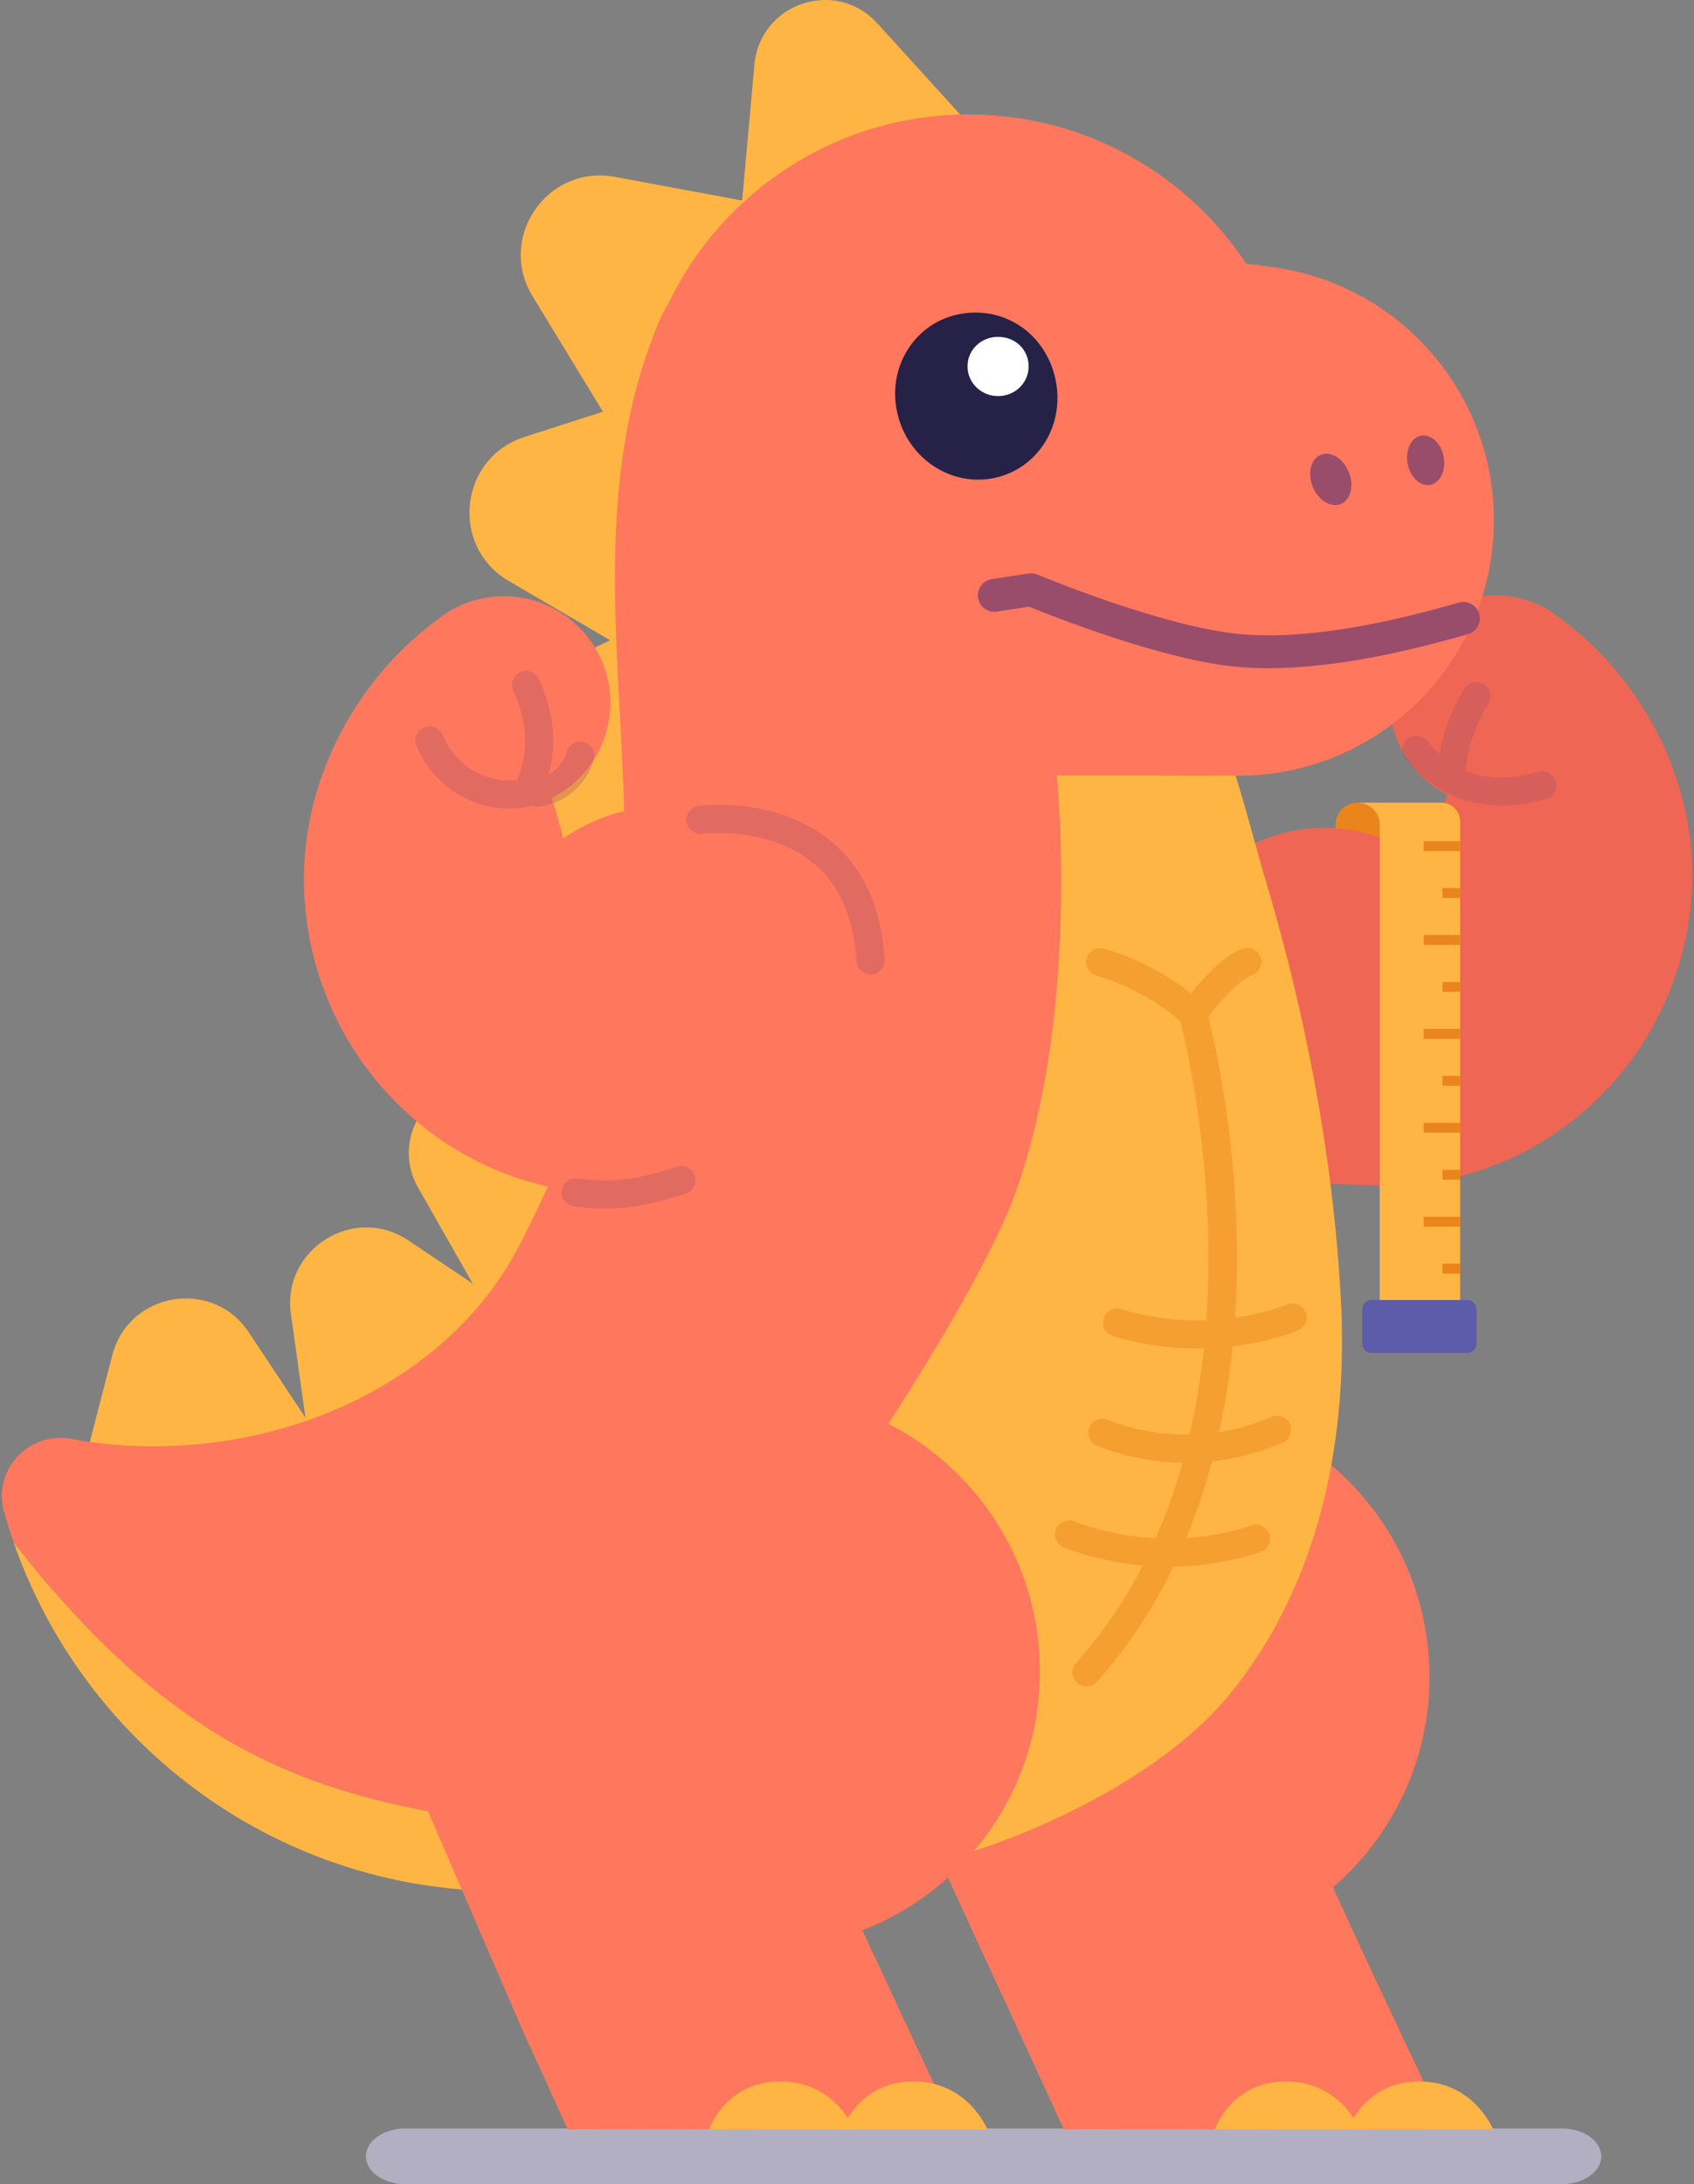 <svg width="180" height="232" viewBox="0 0 180 232" fill="none" xmlns="http://www.w3.org/2000/svg">
<rect x="0" y="0" width="180" height="232" fill="#808080" stroke="none"/>
<g clip-path="url(#clip0_3044_2529)">
<path d="M144.257 85.258C145.552 85.258 146.604 86.309 146.604 87.605V90.842H141.91V87.605C141.91 86.309 142.961 85.258 144.257 85.258Z" fill="#EA851B"/>
<path d="M140.733 125.423C150.61 125.423 158.616 117.028 158.616 106.673C158.616 96.317 150.61 87.923 140.733 87.923C130.856 87.923 122.849 96.317 122.849 106.673C122.849 117.028 130.856 125.423 140.733 125.423Z" fill="#EF6654"/>
<path d="M158.819 85.589C164.994 85.589 170.001 80.583 170.001 74.407C170.001 68.232 164.994 63.226 158.819 63.226C152.643 63.226 147.637 68.232 147.637 74.407C147.637 80.583 152.643 85.589 158.819 85.589Z" fill="#EF6654"/>
<path fill-rule="evenodd" clip-rule="evenodd" d="M148.045 110.533C148.205 110.461 148.331 110.372 148.47 110.29C150.884 110.379 153.442 108.439 152.587 105.427C148.875 92.359 155.526 74.889 165.334 66.014C165.434 65.924 165.027 65.287 165.113 65.193C173.701 71.159 179.802 81.629 179.802 92.878C179.802 111.123 165.009 126.184 146.766 125.914C135.709 125.75 134.603 124.726 129.346 120.945C135.694 117.665 141.508 113.452 148.045 110.533Z" fill="#EF6654"/>
<path opacity="0.6" fill-rule="evenodd" clip-rule="evenodd" d="M165.96 226.088C168.271 226.088 170.144 227.412 170.144 229.044C170.144 230.676 168.271 231.999 165.96 231.999H43.066C40.756 231.999 38.883 230.676 38.883 229.044C38.883 227.412 40.756 226.088 43.066 226.088H165.96Z" fill="#D5CFEE"/>
<path fill-rule="evenodd" clip-rule="evenodd" d="M141.638 200.468C147.914 195.061 151.893 187.061 151.893 178.127C151.893 168.012 146.797 159.089 139.035 153.778C138.776 155.693 138.417 157.588 137.958 159.433C137.875 159.772 137.77 160.102 137.68 160.438C135.748 167.657 132.323 174.259 127.733 179.889C127.733 179.889 127.733 179.889 127.733 179.889C127.73 179.893 127.727 179.897 127.724 179.901C121.47 187.591 113.071 193.476 103.436 196.638C102.778 196.858 102.12 197.057 101.462 197.236C101.495 197.28 101.531 197.32 101.564 197.363C100.942 197.432 100.401 197.593 100.027 197.929C100.474 198.906 113.053 226.186 113.053 226.186L153.675 226.163C153.675 226.163 145.261 208.52 141.638 200.468Z" fill="#FF775D"/>
<path d="M143.232 226.186C143.232 226.186 144.969 221.088 150.794 221.088C156.618 221.088 158.652 226.186 158.652 226.186H143.232Z" fill="#FFB544"/>
<path d="M129.079 226.186C129.079 226.186 130.816 221.088 136.641 221.088C142.466 221.088 144.499 226.186 144.499 226.186H129.079Z" fill="#FFB544"/>
<path d="M43.403 131.767C37.608 127.875 29.939 132.678 30.911 139.59L32.796 153.001L54.645 139.317L43.403 131.767Z" fill="#FFB544"/>
<path d="M80.166 6.85L78.422 26.144L108.536 19.327L93.154 2.406C88.725 -2.353 80.752 0.375 80.166 6.85Z" fill="#FFB544"/>
<path d="M26.434 141.521C22.581 135.718 13.678 137.212 11.93 143.955L8.709 156.384L33.537 152.217L26.434 141.521Z" fill="#FFB544"/>
<path d="M65.321 18.786C58.154 17.455 52.792 25.233 56.586 31.457L65.606 46.258L82.362 21.952L65.321 18.786Z" fill="#FFB544"/>
<path d="M54.063 61.712L69.03 70.454L72.235 41.107L55.733 46.413C48.795 48.644 47.769 58.036 54.063 61.712Z" fill="#FFB544"/>
<path d="M54.224 88.535L70.036 95.011L69.129 65.924L53.752 73.371C47.285 76.503 47.575 85.812 54.224 88.535Z" fill="#FFB544"/>
<path d="M52.687 108.911L64.625 119.387L72.629 93.548L56.86 95.441C50.229 96.237 47.667 104.506 52.687 108.911Z" fill="#FFB544"/>
<path d="M44.438 126.172L52.054 139.544L67.563 118.414L52.522 115.157C46.198 113.787 41.235 120.549 44.438 126.172Z" fill="#FFB544"/>
<path d="M103.63 131.165C93.691 161.242 72.303 185.866 44.854 200.19C46.782 200.499 48.743 200.715 50.737 200.82L65.06 201.575C95.675 203.188 121.801 179.678 123.415 149.063L124.211 133.962C124.241 133.366 124.42 132.787 124.731 132.277L103.63 131.165Z" fill="#FFB544"/>
<path d="M134.67 94.134C134.514 93.605 134.357 93.077 134.197 92.55C133.766 91.123 130.442 78.554 129.842 78.618L118.399 79.779C117.806 79.779 117 79.574 116.409 79.614C116.299 79.621 116.518 79.605 116.409 79.614C115.828 79.66 115.817 80.857 115.248 80.94C115.144 80.956 114.521 79.929 114.418 79.945C113.882 80.03 112.789 80.326 112.262 80.443C112.196 80.457 112.329 80.427 112.262 80.443C96.999 83.963 102.643 102.003 101.316 118.256C100.82 124.339 99.326 128.207 97.313 136.076C97.013 137.249 90.317 149.868 91.341 150.295C102 154.737 110.492 165.252 110.492 177.521C110.492 184.815 107.838 191.486 103.45 196.633C113.079 193.47 124.465 187.587 130.716 179.901C140.337 168.071 143.3 152.639 142.463 137.738C141.892 127.563 140.387 117.448 138.148 107.51C137.135 103.015 135.971 98.554 134.67 94.134Z" fill="#FFB544"/>
<path fill-rule="evenodd" clip-rule="evenodd" d="M135.255 28.376C134.308 28.246 133.36 28.117 132.412 27.997C126.089 18.451 115.246 12.157 102.927 12.157C88.833 12.157 76.664 20.396 70.979 32.326C70.599 32.934 70.27 33.573 69.981 34.261C59.358 59.786 71.447 86.997 63.517 114.168C63.517 114.168 57.176 128.873 54.53 133.499C46.786 147.037 30.212 154.436 13.644 153.558C11.589 153.448 9.564 153.209 7.599 152.84C3.061 151.982 -0.82 156.152 0.437 160.6C0.737 161.687 1.076 162.765 1.455 163.832H1.445C2.751 165.508 4.038 167.094 5.315 168.57C5.355 168.63 5.395 168.68 5.454 168.73L18.033 184.14L23.868 184.679C32.167 189.577 40.246 191.542 48.725 192.988C50.889 193.357 53.084 193.686 55.318 194.025C56.754 194.245 58.211 194.474 59.677 194.704L60.086 194.773L76.764 197.437L85.901 189.397L98.199 178.575L96.314 177.607L104.593 170.316L106.398 162.545C105.383 160.828 104.181 159.237 102.851 157.766C102.673 157.568 102.5 157.365 102.316 157.172C102.028 156.87 101.726 156.582 101.425 156.292C101.191 156.067 100.959 155.84 100.717 155.622C100.43 155.363 100.134 155.113 99.836 154.865C99.557 154.632 99.275 154.403 98.987 154.181C98.703 153.961 98.416 153.746 98.124 153.536C97.793 153.3 97.456 153.073 97.116 152.85C96.845 152.673 96.576 152.493 96.299 152.325C95.892 152.077 95.476 151.847 95.057 151.619C94.833 151.496 94.613 151.367 94.385 151.25C97.88 145.85 105.316 133.949 107.95 126.55C114.498 108.153 112.546 85.072 112.289 82.369H121.889C121.879 82.359 121.869 82.359 121.859 82.349H121.929C122.138 82.359 122.328 82.369 122.478 82.369C122.797 82.379 122.966 82.389 122.966 82.389H125.31L131.594 82.399C145.28 82.399 156.82 72.205 158.526 58.629C160.371 43.877 149.998 30.381 135.255 28.376Z" fill="#FF775D"/>
<path d="M142.469 53.536C143.527 53.106 143.907 51.586 143.319 50.142C142.731 48.698 141.397 47.877 140.34 48.308C139.282 48.739 138.901 50.258 139.489 51.702C140.077 53.146 141.411 53.967 142.469 53.536Z" fill="#994D6A"/>
<path d="M151.972 51.5C153.03 51.303 153.668 49.973 153.399 48.529C153.129 47.086 152.053 46.076 150.996 46.273C149.939 46.471 149.3 47.801 149.57 49.244C149.839 50.688 150.915 51.698 151.972 51.5Z" fill="#994D6A"/>
<path d="M81.007 207.006C97.291 207.006 110.492 193.805 110.492 177.521C110.492 161.236 97.291 148.035 81.007 148.035C64.722 148.035 51.521 161.236 51.521 177.521C51.521 193.805 64.722 207.006 81.007 207.006Z" fill="#FF775D"/>
<path d="M59.677 194.704C58.211 194.474 56.754 194.245 55.318 194.025C53.084 193.686 50.889 193.357 48.725 192.988C40.247 191.542 32.167 189.577 23.868 184.679C17.913 181.168 11.848 176.151 5.455 168.73C5.395 168.68 5.355 168.63 5.315 168.57C4.038 167.094 2.751 165.508 1.445 163.832C8.008 182.614 24.457 196.938 44.855 200.2H44.894L51.587 199.621L63.388 198.594L76.764 197.437L60.086 194.773L59.677 194.704Z" fill="#FFB544"/>
<path fill-rule="evenodd" clip-rule="evenodd" d="M101.492 226.148C101.492 226.148 91.866 205.657 89.149 199.591C88.695 198.579 88.353 197.804 89.384 196.766C100.751 185.332 98.467 164.213 81.088 156.38C79.9 161.735 78.749 167.098 77.517 172.443C75.812 179.842 72.638 185.89 68.023 190.617C59.623 184.732 54.773 179.751 42.547 177.767C41.999 179.106 41.446 180.442 40.882 181.771L55.489 215.565L60.327 226.186L96.609 226.148H101.492Z" fill="#FF775D"/>
<path d="M89.496 226.186C89.496 226.186 91.234 221.088 97.058 221.088C102.883 221.088 104.916 226.186 104.916 226.186H89.496Z" fill="#FFB544"/>
<path d="M75.344 226.186C75.344 226.186 77.081 221.088 82.906 221.088C88.731 221.088 90.764 226.186 90.764 226.186H75.344Z" fill="#FFB544"/>
<path d="M134.763 70.975C133.715 70.975 132.674 70.936 131.651 70.851C123.765 70.194 111.857 65.468 109.344 64.442L105.915 64.963C104.959 65.111 104.072 64.452 103.927 63.499C103.783 62.546 104.437 61.656 105.391 61.51L109.299 60.916C109.614 60.868 109.939 60.907 110.236 61.032C110.371 61.089 123.826 66.695 131.941 67.371C140.509 68.092 150.684 65.225 155.029 64.003C155.952 63.74 156.92 64.282 157.181 65.211C157.443 66.139 156.902 67.103 155.974 67.364C151.952 68.495 143.131 70.975 134.763 70.975Z" fill="#994D6A"/>
<path d="M105.363 50.823C100.682 51.634 96.181 48.378 95.274 43.524C94.365 38.666 97.431 34.12 102.149 33.328C106.96 32.52 111.306 35.653 112.208 40.58C113.1 45.455 110.055 50.011 105.363 50.823Z" fill="#252147"/>
<path d="M106.085 42.074C104.289 42.088 102.826 40.693 102.805 38.946C102.784 37.198 104.221 35.787 106.029 35.781C107.873 35.775 109.286 37.119 109.3 38.891C109.314 40.644 107.884 42.059 106.085 42.074Z" fill="white"/>
<path d="M70.579 126.301C81.281 126.301 89.956 117.205 89.956 105.984C89.956 94.764 81.281 85.668 70.579 85.668C59.877 85.668 51.201 94.764 51.201 105.984C51.201 117.205 59.877 126.301 70.579 126.301Z" fill="#FF775D"/>
<path d="M53.54 85.972C59.792 85.972 64.86 80.904 64.86 74.652C64.86 68.4 59.792 63.331 53.54 63.331C47.287 63.331 42.219 68.4 42.219 74.652C42.219 80.904 47.287 85.972 53.54 85.972Z" fill="#FF775D"/>
<path fill-rule="evenodd" clip-rule="evenodd" d="M64.447 111.226C64.285 111.154 64.158 111.063 64.017 110.98C61.573 111.071 58.983 109.106 59.849 106.057C63.607 92.826 56.873 75.139 46.944 66.154C46.843 66.063 47.255 65.418 47.167 65.323C38.473 71.363 32.296 81.963 32.296 93.352C32.296 111.824 47.272 127.072 65.742 126.798C76.937 126.632 78.056 125.596 83.379 121.768C76.952 118.447 71.065 114.181 64.447 111.226Z" fill="#FF775D"/>
<g opacity="0.3">
<path d="M56.188 85.257C55.991 85.257 55.791 85.218 55.6 85.136C54.84 84.811 54.488 83.931 54.813 83.171C56.22 79.888 56.137 76.954 54.538 73.357C54.202 72.602 54.541 71.719 55.297 71.383C56.047 71.045 56.936 71.385 57.271 72.141C59.191 76.456 59.285 80.335 57.564 84.35C57.321 84.917 56.768 85.257 56.188 85.257Z" fill="#994D6A"/>
<path d="M54.175 85.888C52.33 85.888 50.495 85.41 48.881 84.492C46.794 83.304 45.15 81.422 44.253 79.194C43.945 78.427 44.317 77.555 45.083 77.247C45.848 76.936 46.721 77.31 47.029 78.077C47.674 79.681 48.858 81.035 50.361 81.891C51.865 82.746 53.634 83.072 55.341 82.806C56.154 82.684 56.922 83.24 57.049 84.056C57.176 84.872 56.617 85.637 55.799 85.764C55.261 85.847 54.718 85.888 54.175 85.888Z" fill="#994D6A"/>
<path d="M57.034 85.698C56.273 85.698 55.621 85.118 55.547 84.345C55.468 83.522 56.071 82.791 56.893 82.712C58.397 82.568 59.82 81.356 60.203 79.894C60.413 79.096 61.229 78.617 62.03 78.826C62.829 79.036 63.307 79.854 63.098 80.654C62.39 83.353 59.957 85.424 57.179 85.691C57.131 85.696 57.082 85.698 57.034 85.698Z" fill="#994D6A"/>
</g>
<path opacity="0.3" d="M92.505 103.518C91.718 103.518 91.058 102.904 91.013 102.108C90.747 97.554 89.234 94.072 86.515 91.762C83.086 88.847 78.108 88.2 74.588 88.566C73.764 88.64 73.03 88.053 72.944 87.232C72.858 86.41 73.456 85.675 74.278 85.589C76.281 85.38 83.231 85.044 88.454 89.481C91.819 92.342 93.684 96.532 93.999 101.935C94.048 102.76 93.418 103.467 92.592 103.515C92.563 103.517 92.534 103.518 92.505 103.518Z" fill="#994D6A"/>
<path opacity="0.3" d="M64.237 128.382C63.197 128.382 62.116 128.305 60.955 128.142C60.137 128.026 59.567 127.269 59.683 126.451C59.8 125.632 60.563 125.069 61.374 125.179C65.277 125.731 68.1 125.163 71.951 123.927C72.74 123.671 73.58 124.108 73.832 124.893C74.086 125.68 73.652 126.523 72.866 126.775C69.78 127.767 67.18 128.382 64.237 128.382Z" fill="#994D6A"/>
<g opacity="0.3">
<path d="M159.51 85.562C155.436 85.562 151.973 83.889 149.335 80.606C148.818 79.961 148.921 79.02 149.565 78.501C150.212 77.986 151.152 78.088 151.669 78.731C154.554 82.326 158.417 83.391 163.48 81.986C164.279 81.766 165.101 82.231 165.322 83.027C165.543 83.824 165.076 84.648 164.281 84.869C162.615 85.332 161.02 85.562 159.51 85.562Z" fill="#994D6A"/>
<path d="M154.144 84.256C154.12 84.256 154.095 84.255 154.07 84.254C153.245 84.214 152.608 83.511 152.649 82.686C152.814 79.328 153.832 76.038 155.595 73.174C156.028 72.47 156.95 72.251 157.653 72.684C158.356 73.117 158.576 74.038 158.143 74.743C156.644 77.179 155.778 79.977 155.638 82.833C155.599 83.633 154.937 84.256 154.144 84.256Z" fill="#994D6A"/>
</g>
<path d="M153.153 85.258H144.529L144.541 85.286C145.702 85.428 146.604 86.406 146.604 87.605V139.609H155.148V87.253C155.148 86.151 154.255 85.258 153.153 85.258Z" fill="#FFB544"/>
<path d="M155.148 129.242H151.278V130.293H155.148V129.242Z" fill="#EA851B"/>
<path d="M155.148 119.268H151.278V120.318H155.148V119.268Z" fill="#EA851B"/>
<path d="M155.148 109.293H151.278V110.343H155.148V109.293Z" fill="#EA851B"/>
<path d="M155.148 99.318H151.278V100.369H155.148V99.318Z" fill="#EA851B"/>
<path d="M155.148 89.344H151.278V90.394H155.148V89.344Z" fill="#EA851B"/>
<path d="M155.148 134.229H153.273V135.28H155.148V134.229Z" fill="#EA851B"/>
<path d="M155.148 124.255H153.273V125.305H155.148V124.255Z" fill="#EA851B"/>
<path d="M155.148 114.28H153.273V115.331H155.148V114.28Z" fill="#EA851B"/>
<path d="M155.148 104.306H153.273V105.356H155.148V104.306Z" fill="#EA851B"/>
<path d="M155.148 94.331H153.273V95.381H155.148V94.331Z" fill="#EA851B"/>
<path d="M155.901 138.088H145.742C145.191 138.088 144.744 138.534 144.744 139.085V142.715C144.744 143.266 145.191 143.713 145.742 143.713H155.901C156.452 143.713 156.899 143.266 156.899 142.715V139.085C156.899 138.534 156.452 138.088 155.901 138.088Z" fill="#5C5CAA"/>
<g opacity="0.46">
<path d="M115.452 179.127C115.096 179.127 114.738 179.001 114.452 178.744C113.837 178.191 113.788 177.245 114.34 176.631C135.911 152.627 126.543 112.876 125.424 108.496C124.515 107.677 121.343 105.059 116.49 103.638C115.697 103.407 115.243 102.576 115.475 101.782C115.708 100.989 116.535 100.537 117.331 100.767C123.893 102.688 127.673 106.494 127.831 106.654L128.099 106.929L128.202 107.298C128.33 107.752 131.317 118.585 131.434 132.827C131.59 151.795 126.449 167.634 116.565 178.632C116.27 178.96 115.861 179.127 115.452 179.127Z" fill="#EA851B"/>
<path d="M126.761 109.198C126.462 109.198 126.161 109.109 125.899 108.924C125.224 108.448 125.063 107.514 125.539 106.839C125.899 106.328 129.145 101.81 132.024 100.764C132.799 100.483 133.659 100.882 133.941 101.658C134.223 102.435 133.823 103.293 133.046 103.575C131.538 104.125 129.14 106.927 127.984 108.565C127.693 108.977 127.23 109.198 126.761 109.198Z" fill="#EA851B"/>
<path d="M126.022 155.376C122.809 155.376 119.595 154.779 116.58 153.58C115.813 153.275 115.437 152.406 115.742 151.638C116.048 150.869 116.918 150.497 117.685 150.799C123.259 153.014 129.605 152.902 135.097 150.497C135.852 150.165 136.735 150.511 137.067 151.268C137.399 152.025 137.054 152.907 136.297 153.239C133.049 154.662 129.536 155.376 126.022 155.376Z" fill="#EA851B"/>
<path d="M124.185 166.414C120.408 166.414 116.632 165.739 113.067 164.392C112.294 164.1 111.904 163.237 112.196 162.463C112.488 161.69 113.353 161.304 114.125 161.593C120.16 163.873 126.866 164.027 133.003 162.027C133.792 161.769 134.633 162.2 134.888 162.985C135.145 163.771 134.716 164.615 133.93 164.871C130.772 165.901 127.477 166.414 124.185 166.414Z" fill="#EA851B"/>
<path d="M127.234 143.241C124.204 143.241 121.173 142.8 118.263 141.913C117.473 141.672 117.026 140.836 117.268 140.045C117.51 139.254 118.348 138.806 119.135 139.051C124.895 140.806 131.179 140.631 136.83 138.556C137.603 138.271 138.465 138.669 138.75 139.445C139.034 140.221 138.637 141.081 137.86 141.365C134.457 142.614 130.846 143.241 127.234 143.241Z" fill="#EA851B"/>
</g>
</g>
<defs>
<clipPath id="clip0_3044_2529">
<rect width="179.604" height="232" fill="white" transform="translate(0.198)"/>
</clipPath>
</defs>
</svg>
